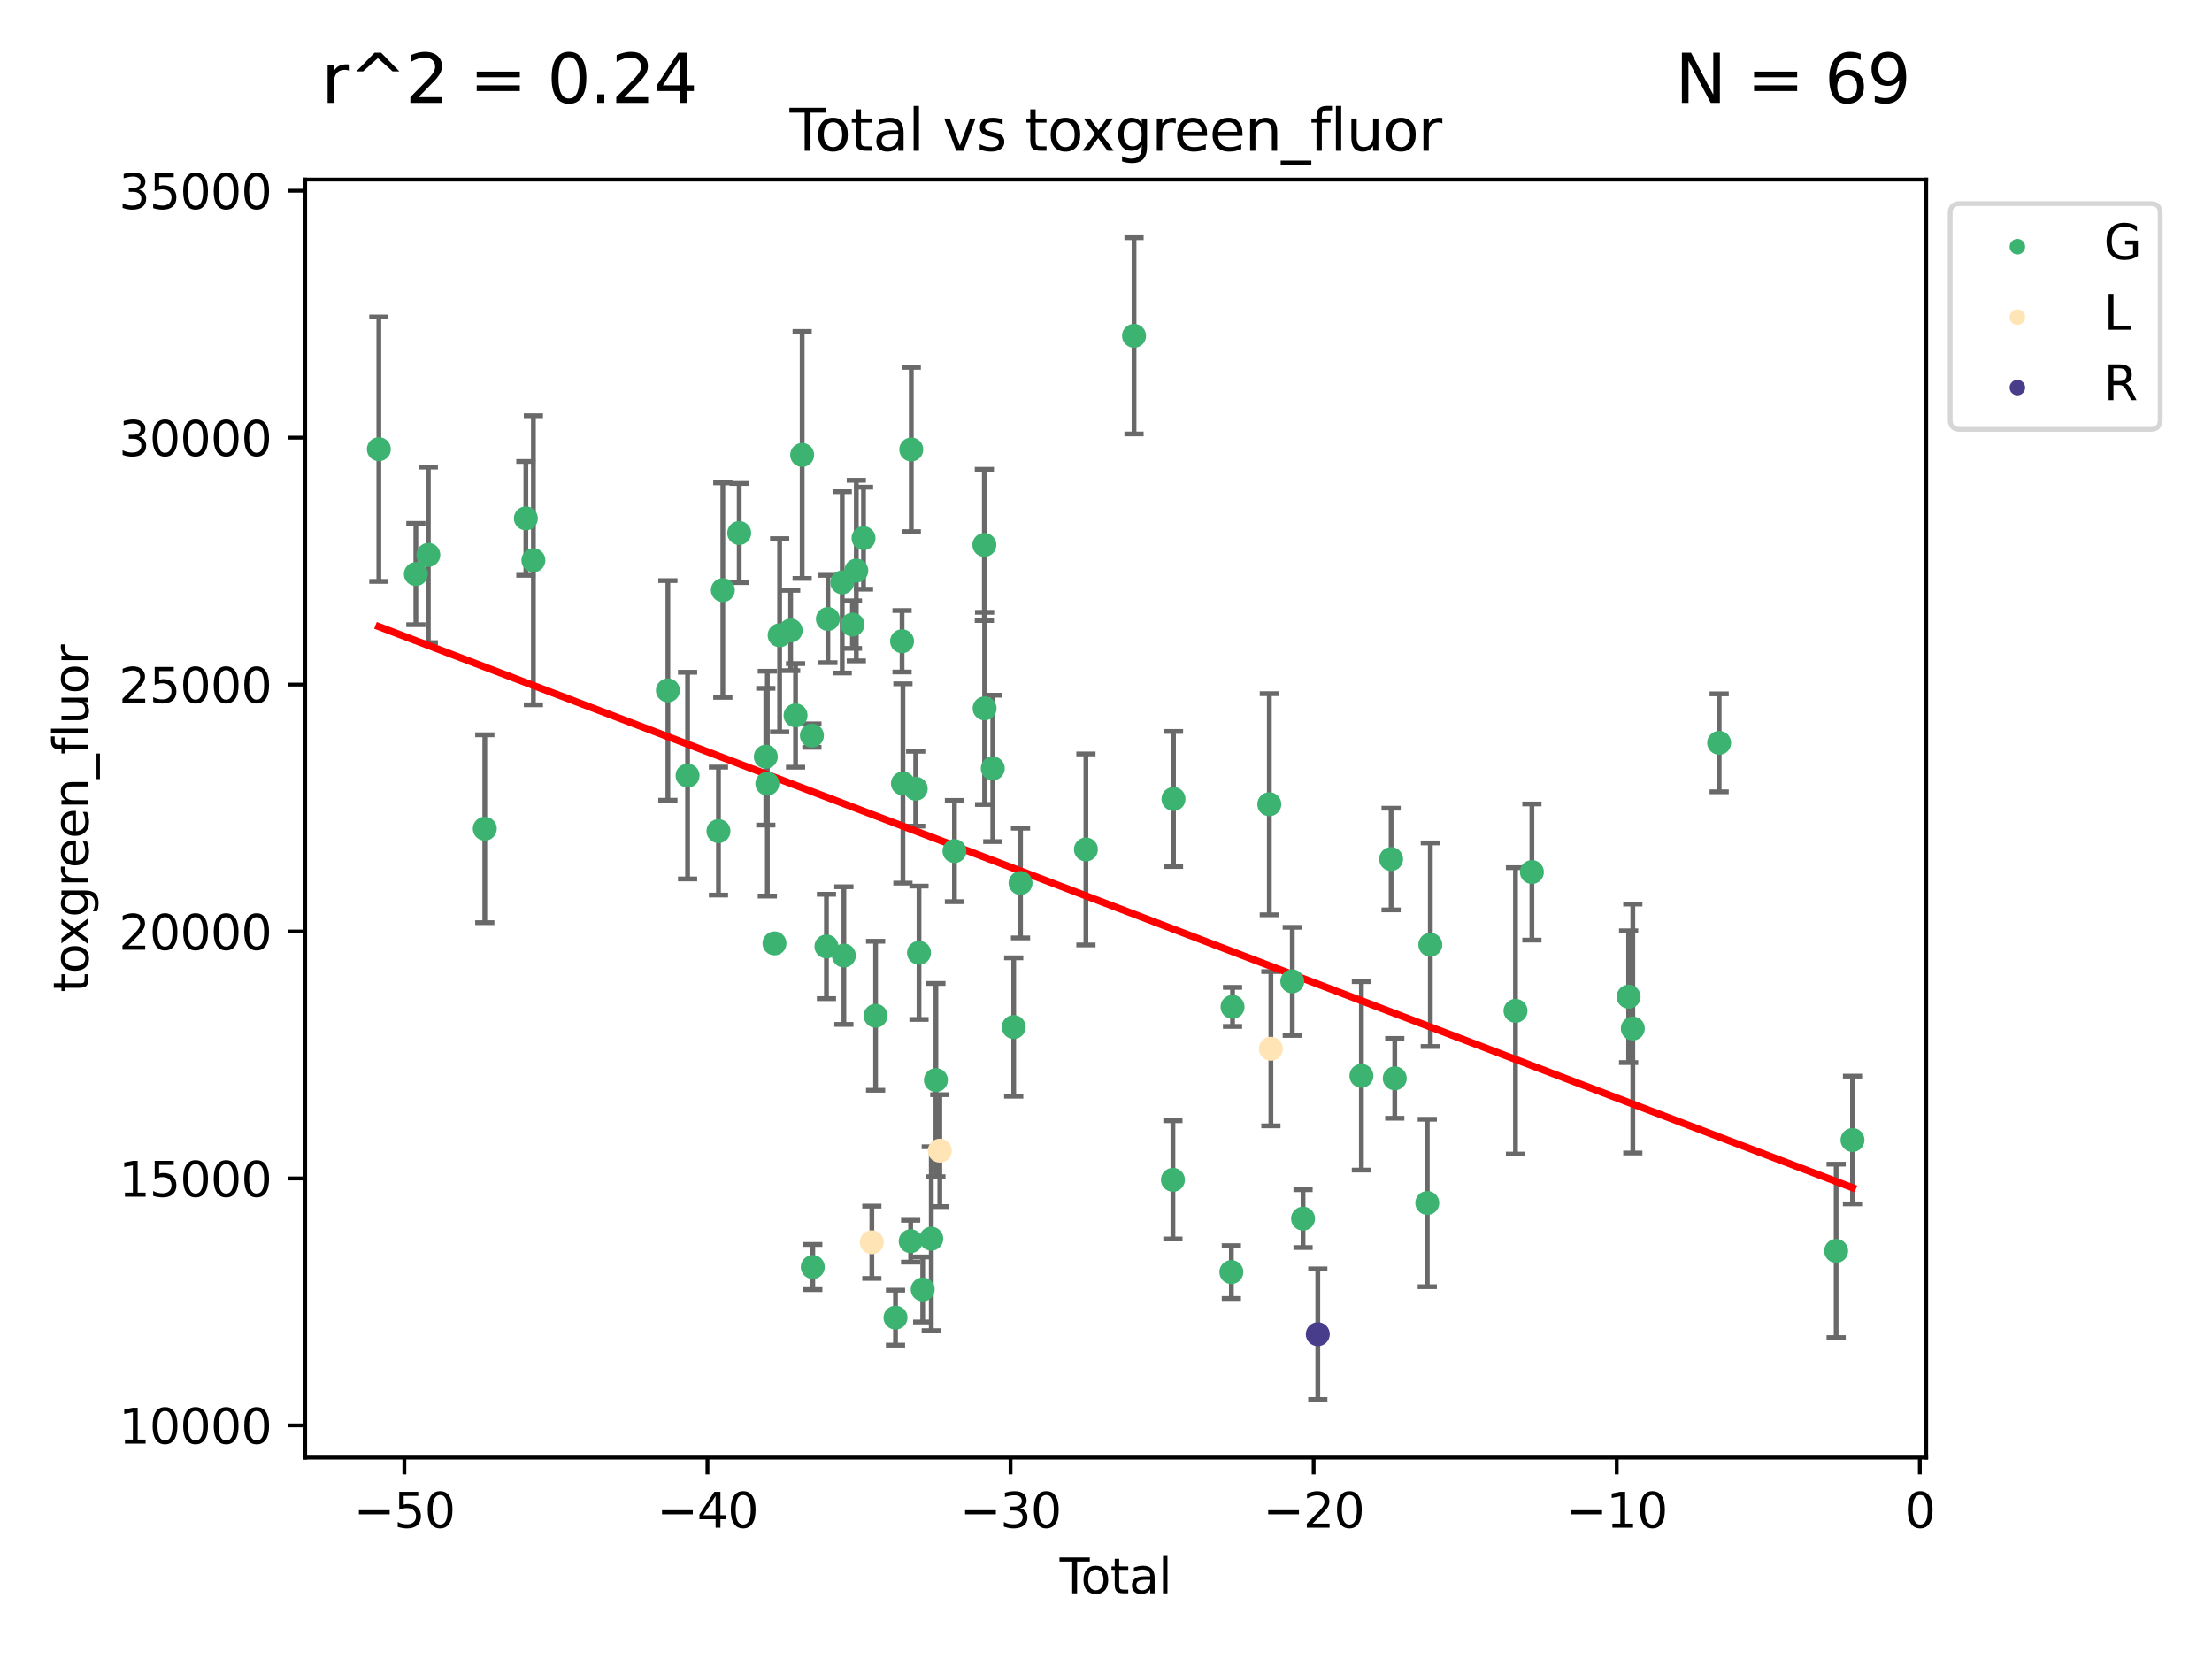 <?xml version="1.0" encoding="utf-8" standalone="no"?>
<!DOCTYPE svg PUBLIC "-//W3C//DTD SVG 1.1//EN"
  "http://www.w3.org/Graphics/SVG/1.1/DTD/svg11.dtd">
<svg xmlns:xlink="http://www.w3.org/1999/xlink" width="460.8pt" height="345.6pt" viewBox="0 0 460.8 345.6" xmlns="http://www.w3.org/2000/svg" version="1.1">
 <defs>
  <style type="text/css">*{stroke-linejoin: round; stroke-linecap: butt}</style>
 </defs>
 <g id="figure_1">
  <g id="patch_1">
   <path d="M 0 345.6 
L 460.8 345.6 
L 460.8 0 
L 0 0 
z
" style="fill: #ffffff"/>
  </g>
  <g id="axes_1">
   <g id="patch_2">
    <path d="M 63.571 303.64 
L 401.26 303.64 
L 401.26 37.411 
L 63.571 37.411 
z
" style="fill: #ffffff"/>
   </g>
   <g id="PathCollection_1">
    <defs>
     <path id="m85a40de211" d="M 0 1.118 
C 0.297 1.118 0.581 1 0.791 0.791 
C 1 0.581 1.118 0.297 1.118 0 
C 1.118 -0.297 1 -0.581 0.791 -0.791 
C 0.581 -1 0.297 -1.118 0 -1.118 
C -0.297 -1.118 -0.581 -1 -0.791 -0.791 
C -1 -0.581 -1.118 -0.297 -1.118 0 
C -1.118 0.297 -1 0.581 -0.791 0.791 
C -0.581 1 -0.297 1.118 0 1.118 
z
" style="stroke: #3cb371"/>
    </defs>
    <g clip-path="url(#p4f7170f95c)">
     <use xlink:href="#m85a40de211" x="78.921" y="93.571" style="fill: #3cb371; stroke: #3cb371"/>
     <use xlink:href="#m85a40de211" x="86.632" y="119.581" style="fill: #3cb371; stroke: #3cb371"/>
     <use xlink:href="#m85a40de211" x="89.23" y="115.586" style="fill: #3cb371; stroke: #3cb371"/>
     <use xlink:href="#m85a40de211" x="100.991" y="172.635" style="fill: #3cb371; stroke: #3cb371"/>
     <use xlink:href="#m85a40de211" x="109.547" y="107.983" style="fill: #3cb371; stroke: #3cb371"/>
     <use xlink:href="#m85a40de211" x="111.115" y="116.708" style="fill: #3cb371; stroke: #3cb371"/>
     <use xlink:href="#m85a40de211" x="139.13" y="143.824" style="fill: #3cb371; stroke: #3cb371"/>
     <use xlink:href="#m85a40de211" x="143.234" y="161.575" style="fill: #3cb371; stroke: #3cb371"/>
     <use xlink:href="#m85a40de211" x="149.667" y="173.135" style="fill: #3cb371; stroke: #3cb371"/>
     <use xlink:href="#m85a40de211" x="150.581" y="122.93" style="fill: #3cb371; stroke: #3cb371"/>
     <use xlink:href="#m85a40de211" x="153.989" y="111.033" style="fill: #3cb371; stroke: #3cb371"/>
     <use xlink:href="#m85a40de211" x="159.53" y="157.634" style="fill: #3cb371; stroke: #3cb371"/>
     <use xlink:href="#m85a40de211" x="159.85" y="163.249" style="fill: #3cb371; stroke: #3cb371"/>
     <use xlink:href="#m85a40de211" x="161.338" y="196.525" style="fill: #3cb371; stroke: #3cb371"/>
     <use xlink:href="#m85a40de211" x="162.414" y="132.337" style="fill: #3cb371; stroke: #3cb371"/>
     <use xlink:href="#m85a40de211" x="164.708" y="131.339" style="fill: #3cb371; stroke: #3cb371"/>
     <use xlink:href="#m85a40de211" x="165.728" y="149.032" style="fill: #3cb371; stroke: #3cb371"/>
     <use xlink:href="#m85a40de211" x="167.103" y="94.768" style="fill: #3cb371; stroke: #3cb371"/>
     <use xlink:href="#m85a40de211" x="169.136" y="153.236" style="fill: #3cb371; stroke: #3cb371"/>
     <use xlink:href="#m85a40de211" x="169.317" y="263.946" style="fill: #3cb371; stroke: #3cb371"/>
     <use xlink:href="#m85a40de211" x="172.162" y="197.166" style="fill: #3cb371; stroke: #3cb371"/>
     <use xlink:href="#m85a40de211" x="172.464" y="128.945" style="fill: #3cb371; stroke: #3cb371"/>
     <use xlink:href="#m85a40de211" x="175.452" y="121.314" style="fill: #3cb371; stroke: #3cb371"/>
     <use xlink:href="#m85a40de211" x="175.797" y="199.067" style="fill: #3cb371; stroke: #3cb371"/>
     <use xlink:href="#m85a40de211" x="177.576" y="130.116" style="fill: #3cb371; stroke: #3cb371"/>
     <use xlink:href="#m85a40de211" x="178.386" y="118.861" style="fill: #3cb371; stroke: #3cb371"/>
     <use xlink:href="#m85a40de211" x="179.887" y="112.111" style="fill: #3cb371; stroke: #3cb371"/>
     <use xlink:href="#m85a40de211" x="182.405" y="211.605" style="fill: #3cb371; stroke: #3cb371"/>
     <use xlink:href="#m85a40de211" x="186.549" y="274.485" style="fill: #3cb371; stroke: #3cb371"/>
     <use xlink:href="#m85a40de211" x="187.915" y="133.584" style="fill: #3cb371; stroke: #3cb371"/>
     <use xlink:href="#m85a40de211" x="188.097" y="163.209" style="fill: #3cb371; stroke: #3cb371"/>
     <use xlink:href="#m85a40de211" x="189.709" y="258.565" style="fill: #3cb371; stroke: #3cb371"/>
     <use xlink:href="#m85a40de211" x="189.838" y="93.634" style="fill: #3cb371; stroke: #3cb371"/>
     <use xlink:href="#m85a40de211" x="190.758" y="164.303" style="fill: #3cb371; stroke: #3cb371"/>
     <use xlink:href="#m85a40de211" x="191.445" y="198.481" style="fill: #3cb371; stroke: #3cb371"/>
     <use xlink:href="#m85a40de211" x="192.218" y="268.618" style="fill: #3cb371; stroke: #3cb371"/>
     <use xlink:href="#m85a40de211" x="194.002" y="258.041" style="fill: #3cb371; stroke: #3cb371"/>
     <use xlink:href="#m85a40de211" x="194.965" y="224.999" style="fill: #3cb371; stroke: #3cb371"/>
     <use xlink:href="#m85a40de211" x="198.831" y="177.291" style="fill: #3cb371; stroke: #3cb371"/>
     <use xlink:href="#m85a40de211" x="205.058" y="113.511" style="fill: #3cb371; stroke: #3cb371"/>
     <use xlink:href="#m85a40de211" x="205.109" y="147.573" style="fill: #3cb371; stroke: #3cb371"/>
     <use xlink:href="#m85a40de211" x="206.813" y="160.075" style="fill: #3cb371; stroke: #3cb371"/>
     <use xlink:href="#m85a40de211" x="211.175" y="213.952" style="fill: #3cb371; stroke: #3cb371"/>
     <use xlink:href="#m85a40de211" x="212.596" y="183.958" style="fill: #3cb371; stroke: #3cb371"/>
     <use xlink:href="#m85a40de211" x="226.215" y="176.953" style="fill: #3cb371; stroke: #3cb371"/>
     <use xlink:href="#m85a40de211" x="236.24" y="69.956" style="fill: #3cb371; stroke: #3cb371"/>
     <use xlink:href="#m85a40de211" x="244.34" y="245.778" style="fill: #3cb371; stroke: #3cb371"/>
     <use xlink:href="#m85a40de211" x="244.459" y="166.444" style="fill: #3cb371; stroke: #3cb371"/>
     <use xlink:href="#m85a40de211" x="256.515" y="264.995" style="fill: #3cb371; stroke: #3cb371"/>
     <use xlink:href="#m85a40de211" x="256.761" y="209.755" style="fill: #3cb371; stroke: #3cb371"/>
     <use xlink:href="#m85a40de211" x="264.423" y="167.537" style="fill: #3cb371; stroke: #3cb371"/>
     <use xlink:href="#m85a40de211" x="269.206" y="204.437" style="fill: #3cb371; stroke: #3cb371"/>
     <use xlink:href="#m85a40de211" x="271.449" y="253.86" style="fill: #3cb371; stroke: #3cb371"/>
     <use xlink:href="#m85a40de211" x="283.606" y="224.117" style="fill: #3cb371; stroke: #3cb371"/>
     <use xlink:href="#m85a40de211" x="289.795" y="178.958" style="fill: #3cb371; stroke: #3cb371"/>
     <use xlink:href="#m85a40de211" x="290.554" y="224.64" style="fill: #3cb371; stroke: #3cb371"/>
     <use xlink:href="#m85a40de211" x="297.331" y="250.599" style="fill: #3cb371; stroke: #3cb371"/>
     <use xlink:href="#m85a40de211" x="297.964" y="196.802" style="fill: #3cb371; stroke: #3cb371"/>
     <use xlink:href="#m85a40de211" x="315.707" y="210.577" style="fill: #3cb371; stroke: #3cb371"/>
     <use xlink:href="#m85a40de211" x="319.122" y="181.659" style="fill: #3cb371; stroke: #3cb371"/>
     <use xlink:href="#m85a40de211" x="339.271" y="207.627" style="fill: #3cb371; stroke: #3cb371"/>
     <use xlink:href="#m85a40de211" x="340.146" y="214.258" style="fill: #3cb371; stroke: #3cb371"/>
     <use xlink:href="#m85a40de211" x="358.131" y="154.746" style="fill: #3cb371; stroke: #3cb371"/>
     <use xlink:href="#m85a40de211" x="382.503" y="260.587" style="fill: #3cb371; stroke: #3cb371"/>
     <use xlink:href="#m85a40de211" x="385.911" y="237.481" style="fill: #3cb371; stroke: #3cb371"/>
    </g>
   </g>
   <g id="PathCollection_2">
    <defs>
     <path id="m6a62cdffad" d="M 0 1.118 
C 0.297 1.118 0.581 1 0.791 0.791 
C 1 0.581 1.118 0.297 1.118 0 
C 1.118 -0.297 1 -0.581 0.791 -0.791 
C 0.581 -1 0.297 -1.118 0 -1.118 
C -0.297 -1.118 -0.581 -1 -0.791 -0.791 
C -1 -0.581 -1.118 -0.297 -1.118 0 
C -1.118 0.297 -1 0.581 -0.791 0.791 
C -0.581 1 -0.297 1.118 0 1.118 
z
" style="stroke: #ffe4b5"/>
    </defs>
    <g clip-path="url(#p4f7170f95c)">
     <use xlink:href="#m6a62cdffad" x="181.621" y="258.789" style="fill: #ffe4b5; stroke: #ffe4b5"/>
     <use xlink:href="#m6a62cdffad" x="195.779" y="239.702" style="fill: #ffe4b5; stroke: #ffe4b5"/>
     <use xlink:href="#m6a62cdffad" x="264.749" y="218.471" style="fill: #ffe4b5; stroke: #ffe4b5"/>
    </g>
   </g>
   <g id="PathCollection_3">
    <defs>
     <path id="m0a3bc73a5b" d="M 0 1.118 
C 0.297 1.118 0.581 1 0.791 0.791 
C 1 0.581 1.118 0.297 1.118 0 
C 1.118 -0.297 1 -0.581 0.791 -0.791 
C 0.581 -1 0.297 -1.118 0 -1.118 
C -0.297 -1.118 -0.581 -1 -0.791 -0.791 
C -1 -0.581 -1.118 -0.297 -1.118 0 
C -1.118 0.297 -1 0.581 -0.791 0.791 
C -0.581 1 -0.297 1.118 0 1.118 
z
" style="stroke: #483d8b"/>
    </defs>
    <g clip-path="url(#p4f7170f95c)">
     <use xlink:href="#m0a3bc73a5b" x="274.522" y="277.937" style="fill: #483d8b; stroke: #483d8b"/>
    </g>
   </g>
   <g id="matplotlib.axis_1">
    <g id="xtick_1">
     <g id="line2d_1">
      <defs>
       <path id="m594cc6f33c" d="M 0 0 
L 0 3.5 
" style="stroke: #000000; stroke-width: 0.8"/>
      </defs>
      <g>
       <use xlink:href="#m594cc6f33c" x="84.235" y="303.64" style="stroke: #000000; stroke-width: 0.8"/>
      </g>
     </g>
     <g id="text_1">
      <!-- −50 -->
      <g transform="translate(73.682 318.238)scale(0.1 -0.1)">
       <defs>
        <path id="DejaVuSans-2212" d="M 678 2272 
L 4684 2272 
L 4684 1741 
L 678 1741 
L 678 2272 
z
" transform="scale(0.016)"/>
        <path id="DejaVuSans-35" d="M 691 4666 
L 3169 4666 
L 3169 4134 
L 1269 4134 
L 1269 2991 
Q 1406 3038 1543 3061 
Q 1681 3084 1819 3084 
Q 2600 3084 3056 2656 
Q 3513 2228 3513 1497 
Q 3513 744 3044 326 
Q 2575 -91 1722 -91 
Q 1428 -91 1123 -41 
Q 819 9 494 109 
L 494 744 
Q 775 591 1075 516 
Q 1375 441 1709 441 
Q 2250 441 2565 725 
Q 2881 1009 2881 1497 
Q 2881 1984 2565 2268 
Q 2250 2553 1709 2553 
Q 1456 2553 1204 2497 
Q 953 2441 691 2322 
L 691 4666 
z
" transform="scale(0.016)"/>
        <path id="DejaVuSans-30" d="M 2034 4250 
Q 1547 4250 1301 3770 
Q 1056 3291 1056 2328 
Q 1056 1369 1301 889 
Q 1547 409 2034 409 
Q 2525 409 2770 889 
Q 3016 1369 3016 2328 
Q 3016 3291 2770 3770 
Q 2525 4250 2034 4250 
z
M 2034 4750 
Q 2819 4750 3233 4129 
Q 3647 3509 3647 2328 
Q 3647 1150 3233 529 
Q 2819 -91 2034 -91 
Q 1250 -91 836 529 
Q 422 1150 422 2328 
Q 422 3509 836 4129 
Q 1250 4750 2034 4750 
z
" transform="scale(0.016)"/>
       </defs>
       <use xlink:href="#DejaVuSans-2212"/>
       <use xlink:href="#DejaVuSans-35" x="83.789"/>
       <use xlink:href="#DejaVuSans-30" x="147.412"/>
      </g>
     </g>
    </g>
    <g id="xtick_2">
     <g id="line2d_2">
      <g>
       <use xlink:href="#m594cc6f33c" x="147.375" y="303.64" style="stroke: #000000; stroke-width: 0.8"/>
      </g>
     </g>
     <g id="text_2">
      <!-- −40 -->
      <g transform="translate(136.823 318.238)scale(0.1 -0.1)">
       <defs>
        <path id="DejaVuSans-34" d="M 2419 4116 
L 825 1625 
L 2419 1625 
L 2419 4116 
z
M 2253 4666 
L 3047 4666 
L 3047 1625 
L 3713 1625 
L 3713 1100 
L 3047 1100 
L 3047 0 
L 2419 0 
L 2419 1100 
L 313 1100 
L 313 1709 
L 2253 4666 
z
" transform="scale(0.016)"/>
       </defs>
       <use xlink:href="#DejaVuSans-2212"/>
       <use xlink:href="#DejaVuSans-34" x="83.789"/>
       <use xlink:href="#DejaVuSans-30" x="147.412"/>
      </g>
     </g>
    </g>
    <g id="xtick_3">
     <g id="line2d_3">
      <g>
       <use xlink:href="#m594cc6f33c" x="210.515" y="303.64" style="stroke: #000000; stroke-width: 0.8"/>
      </g>
     </g>
     <g id="text_3">
      <!-- −30 -->
      <g transform="translate(199.963 318.238)scale(0.1 -0.1)">
       <defs>
        <path id="DejaVuSans-33" d="M 2597 2516 
Q 3050 2419 3304 2112 
Q 3559 1806 3559 1356 
Q 3559 666 3084 287 
Q 2609 -91 1734 -91 
Q 1441 -91 1130 -33 
Q 819 25 488 141 
L 488 750 
Q 750 597 1062 519 
Q 1375 441 1716 441 
Q 2309 441 2620 675 
Q 2931 909 2931 1356 
Q 2931 1769 2642 2001 
Q 2353 2234 1838 2234 
L 1294 2234 
L 1294 2753 
L 1863 2753 
Q 2328 2753 2575 2939 
Q 2822 3125 2822 3475 
Q 2822 3834 2567 4026 
Q 2313 4219 1838 4219 
Q 1578 4219 1281 4162 
Q 984 4106 628 3988 
L 628 4550 
Q 988 4650 1302 4700 
Q 1616 4750 1894 4750 
Q 2613 4750 3031 4423 
Q 3450 4097 3450 3541 
Q 3450 3153 3228 2886 
Q 3006 2619 2597 2516 
z
" transform="scale(0.016)"/>
       </defs>
       <use xlink:href="#DejaVuSans-2212"/>
       <use xlink:href="#DejaVuSans-33" x="83.789"/>
       <use xlink:href="#DejaVuSans-30" x="147.412"/>
      </g>
     </g>
    </g>
    <g id="xtick_4">
     <g id="line2d_4">
      <g>
       <use xlink:href="#m594cc6f33c" x="273.656" y="303.64" style="stroke: #000000; stroke-width: 0.8"/>
      </g>
     </g>
     <g id="text_4">
      <!-- −20 -->
      <g transform="translate(263.103 318.238)scale(0.1 -0.1)">
       <defs>
        <path id="DejaVuSans-32" d="M 1228 531 
L 3431 531 
L 3431 0 
L 469 0 
L 469 531 
Q 828 903 1448 1529 
Q 2069 2156 2228 2338 
Q 2531 2678 2651 2914 
Q 2772 3150 2772 3378 
Q 2772 3750 2511 3984 
Q 2250 4219 1831 4219 
Q 1534 4219 1204 4116 
Q 875 4013 500 3803 
L 500 4441 
Q 881 4594 1212 4672 
Q 1544 4750 1819 4750 
Q 2544 4750 2975 4387 
Q 3406 4025 3406 3419 
Q 3406 3131 3298 2873 
Q 3191 2616 2906 2266 
Q 2828 2175 2409 1742 
Q 1991 1309 1228 531 
z
" transform="scale(0.016)"/>
       </defs>
       <use xlink:href="#DejaVuSans-2212"/>
       <use xlink:href="#DejaVuSans-32" x="83.789"/>
       <use xlink:href="#DejaVuSans-30" x="147.412"/>
      </g>
     </g>
    </g>
    <g id="xtick_5">
     <g id="line2d_5">
      <g>
       <use xlink:href="#m594cc6f33c" x="336.796" y="303.64" style="stroke: #000000; stroke-width: 0.8"/>
      </g>
     </g>
     <g id="text_5">
      <!-- −10 -->
      <g transform="translate(326.244 318.238)scale(0.1 -0.1)">
       <defs>
        <path id="DejaVuSans-31" d="M 794 531 
L 1825 531 
L 1825 4091 
L 703 3866 
L 703 4441 
L 1819 4666 
L 2450 4666 
L 2450 531 
L 3481 531 
L 3481 0 
L 794 0 
L 794 531 
z
" transform="scale(0.016)"/>
       </defs>
       <use xlink:href="#DejaVuSans-2212"/>
       <use xlink:href="#DejaVuSans-31" x="83.789"/>
       <use xlink:href="#DejaVuSans-30" x="147.412"/>
      </g>
     </g>
    </g>
    <g id="xtick_6">
     <g id="line2d_6">
      <g>
       <use xlink:href="#m594cc6f33c" x="399.937" y="303.64" style="stroke: #000000; stroke-width: 0.8"/>
      </g>
     </g>
     <g id="text_6">
      <!-- 0 -->
      <g transform="translate(396.755 318.238)scale(0.1 -0.1)">
       <use xlink:href="#DejaVuSans-30"/>
      </g>
     </g>
    </g>
    <g id="text_7">
     <!-- Total -->
     <g transform="translate(220.739 331.917)scale(0.1 -0.1)">
      <defs>
       <path id="DejaVuSans-54" d="M -19 4666 
L 3928 4666 
L 3928 4134 
L 2272 4134 
L 2272 0 
L 1638 0 
L 1638 4134 
L -19 4134 
L -19 4666 
z
" transform="scale(0.016)"/>
       <path id="DejaVuSans-6f" d="M 1959 3097 
Q 1497 3097 1228 2736 
Q 959 2375 959 1747 
Q 959 1119 1226 758 
Q 1494 397 1959 397 
Q 2419 397 2687 759 
Q 2956 1122 2956 1747 
Q 2956 2369 2687 2733 
Q 2419 3097 1959 3097 
z
M 1959 3584 
Q 2709 3584 3137 3096 
Q 3566 2609 3566 1747 
Q 3566 888 3137 398 
Q 2709 -91 1959 -91 
Q 1206 -91 779 398 
Q 353 888 353 1747 
Q 353 2609 779 3096 
Q 1206 3584 1959 3584 
z
" transform="scale(0.016)"/>
       <path id="DejaVuSans-74" d="M 1172 4494 
L 1172 3500 
L 2356 3500 
L 2356 3053 
L 1172 3053 
L 1172 1153 
Q 1172 725 1289 603 
Q 1406 481 1766 481 
L 2356 481 
L 2356 0 
L 1766 0 
Q 1100 0 847 248 
Q 594 497 594 1153 
L 594 3053 
L 172 3053 
L 172 3500 
L 594 3500 
L 594 4494 
L 1172 4494 
z
" transform="scale(0.016)"/>
       <path id="DejaVuSans-61" d="M 2194 1759 
Q 1497 1759 1228 1600 
Q 959 1441 959 1056 
Q 959 750 1161 570 
Q 1363 391 1709 391 
Q 2188 391 2477 730 
Q 2766 1069 2766 1631 
L 2766 1759 
L 2194 1759 
z
M 3341 1997 
L 3341 0 
L 2766 0 
L 2766 531 
Q 2569 213 2275 61 
Q 1981 -91 1556 -91 
Q 1019 -91 701 211 
Q 384 513 384 1019 
Q 384 1609 779 1909 
Q 1175 2209 1959 2209 
L 2766 2209 
L 2766 2266 
Q 2766 2663 2505 2880 
Q 2244 3097 1772 3097 
Q 1472 3097 1187 3025 
Q 903 2953 641 2809 
L 641 3341 
Q 956 3463 1253 3523 
Q 1550 3584 1831 3584 
Q 2591 3584 2966 3190 
Q 3341 2797 3341 1997 
z
" transform="scale(0.016)"/>
       <path id="DejaVuSans-6c" d="M 603 4863 
L 1178 4863 
L 1178 0 
L 603 0 
L 603 4863 
z
" transform="scale(0.016)"/>
      </defs>
      <use xlink:href="#DejaVuSans-54"/>
      <use xlink:href="#DejaVuSans-6f" x="44.084"/>
      <use xlink:href="#DejaVuSans-74" x="105.266"/>
      <use xlink:href="#DejaVuSans-61" x="144.475"/>
      <use xlink:href="#DejaVuSans-6c" x="205.754"/>
     </g>
    </g>
   </g>
   <g id="matplotlib.axis_2">
    <g id="ytick_1">
     <g id="line2d_7">
      <defs>
       <path id="me6f620799f" d="M 0 0 
L -3.5 0 
" style="stroke: #000000; stroke-width: 0.8"/>
      </defs>
      <g>
       <use xlink:href="#me6f620799f" x="63.571" y="296.929" style="stroke: #000000; stroke-width: 0.8"/>
      </g>
     </g>
     <g id="text_8">
      <!-- 10000 -->
      <g transform="translate(24.759 300.728)scale(0.1 -0.1)">
       <use xlink:href="#DejaVuSans-31"/>
       <use xlink:href="#DejaVuSans-30" x="63.623"/>
       <use xlink:href="#DejaVuSans-30" x="127.246"/>
       <use xlink:href="#DejaVuSans-30" x="190.869"/>
       <use xlink:href="#DejaVuSans-30" x="254.492"/>
      </g>
     </g>
    </g>
    <g id="ytick_2">
     <g id="line2d_8">
      <g>
       <use xlink:href="#me6f620799f" x="63.571" y="245.49" style="stroke: #000000; stroke-width: 0.8"/>
      </g>
     </g>
     <g id="text_9">
      <!-- 15000 -->
      <g transform="translate(24.759 249.289)scale(0.1 -0.1)">
       <use xlink:href="#DejaVuSans-31"/>
       <use xlink:href="#DejaVuSans-35" x="63.623"/>
       <use xlink:href="#DejaVuSans-30" x="127.246"/>
       <use xlink:href="#DejaVuSans-30" x="190.869"/>
       <use xlink:href="#DejaVuSans-30" x="254.492"/>
      </g>
     </g>
    </g>
    <g id="ytick_3">
     <g id="line2d_9">
      <g>
       <use xlink:href="#me6f620799f" x="63.571" y="194.051" style="stroke: #000000; stroke-width: 0.8"/>
      </g>
     </g>
     <g id="text_10">
      <!-- 20000 -->
      <g transform="translate(24.759 197.85)scale(0.1 -0.1)">
       <use xlink:href="#DejaVuSans-32"/>
       <use xlink:href="#DejaVuSans-30" x="63.623"/>
       <use xlink:href="#DejaVuSans-30" x="127.246"/>
       <use xlink:href="#DejaVuSans-30" x="190.869"/>
       <use xlink:href="#DejaVuSans-30" x="254.492"/>
      </g>
     </g>
    </g>
    <g id="ytick_4">
     <g id="line2d_10">
      <g>
       <use xlink:href="#me6f620799f" x="63.571" y="142.612" style="stroke: #000000; stroke-width: 0.8"/>
      </g>
     </g>
     <g id="text_11">
      <!-- 25000 -->
      <g transform="translate(24.759 146.411)scale(0.1 -0.1)">
       <use xlink:href="#DejaVuSans-32"/>
       <use xlink:href="#DejaVuSans-35" x="63.623"/>
       <use xlink:href="#DejaVuSans-30" x="127.246"/>
       <use xlink:href="#DejaVuSans-30" x="190.869"/>
       <use xlink:href="#DejaVuSans-30" x="254.492"/>
      </g>
     </g>
    </g>
    <g id="ytick_5">
     <g id="line2d_11">
      <g>
       <use xlink:href="#me6f620799f" x="63.571" y="91.172" style="stroke: #000000; stroke-width: 0.8"/>
      </g>
     </g>
     <g id="text_12">
      <!-- 30000 -->
      <g transform="translate(24.759 94.972)scale(0.1 -0.1)">
       <use xlink:href="#DejaVuSans-33"/>
       <use xlink:href="#DejaVuSans-30" x="63.623"/>
       <use xlink:href="#DejaVuSans-30" x="127.246"/>
       <use xlink:href="#DejaVuSans-30" x="190.869"/>
       <use xlink:href="#DejaVuSans-30" x="254.492"/>
      </g>
     </g>
    </g>
    <g id="ytick_6">
     <g id="line2d_12">
      <g>
       <use xlink:href="#me6f620799f" x="63.571" y="39.733" style="stroke: #000000; stroke-width: 0.8"/>
      </g>
     </g>
     <g id="text_13">
      <!-- 35000 -->
      <g transform="translate(24.759 43.533)scale(0.1 -0.1)">
       <use xlink:href="#DejaVuSans-33"/>
       <use xlink:href="#DejaVuSans-35" x="63.623"/>
       <use xlink:href="#DejaVuSans-30" x="127.246"/>
       <use xlink:href="#DejaVuSans-30" x="190.869"/>
       <use xlink:href="#DejaVuSans-30" x="254.492"/>
      </g>
     </g>
    </g>
    <g id="text_14">
     <!-- toxgreen_fluor -->
     <g transform="translate(18.401 206.72)rotate(-90)scale(0.1 -0.1)">
      <defs>
       <path id="DejaVuSans-78" d="M 3513 3500 
L 2247 1797 
L 3578 0 
L 2900 0 
L 1881 1375 
L 863 0 
L 184 0 
L 1544 1831 
L 300 3500 
L 978 3500 
L 1906 2253 
L 2834 3500 
L 3513 3500 
z
" transform="scale(0.016)"/>
       <path id="DejaVuSans-67" d="M 2906 1791 
Q 2906 2416 2648 2759 
Q 2391 3103 1925 3103 
Q 1463 3103 1205 2759 
Q 947 2416 947 1791 
Q 947 1169 1205 825 
Q 1463 481 1925 481 
Q 2391 481 2648 825 
Q 2906 1169 2906 1791 
z
M 3481 434 
Q 3481 -459 3084 -895 
Q 2688 -1331 1869 -1331 
Q 1566 -1331 1297 -1286 
Q 1028 -1241 775 -1147 
L 775 -588 
Q 1028 -725 1275 -790 
Q 1522 -856 1778 -856 
Q 2344 -856 2625 -561 
Q 2906 -266 2906 331 
L 2906 616 
Q 2728 306 2450 153 
Q 2172 0 1784 0 
Q 1141 0 747 490 
Q 353 981 353 1791 
Q 353 2603 747 3093 
Q 1141 3584 1784 3584 
Q 2172 3584 2450 3431 
Q 2728 3278 2906 2969 
L 2906 3500 
L 3481 3500 
L 3481 434 
z
" transform="scale(0.016)"/>
       <path id="DejaVuSans-72" d="M 2631 2963 
Q 2534 3019 2420 3045 
Q 2306 3072 2169 3072 
Q 1681 3072 1420 2755 
Q 1159 2438 1159 1844 
L 1159 0 
L 581 0 
L 581 3500 
L 1159 3500 
L 1159 2956 
Q 1341 3275 1631 3429 
Q 1922 3584 2338 3584 
Q 2397 3584 2469 3576 
Q 2541 3569 2628 3553 
L 2631 2963 
z
" transform="scale(0.016)"/>
       <path id="DejaVuSans-65" d="M 3597 1894 
L 3597 1613 
L 953 1613 
Q 991 1019 1311 708 
Q 1631 397 2203 397 
Q 2534 397 2845 478 
Q 3156 559 3463 722 
L 3463 178 
Q 3153 47 2828 -22 
Q 2503 -91 2169 -91 
Q 1331 -91 842 396 
Q 353 884 353 1716 
Q 353 2575 817 3079 
Q 1281 3584 2069 3584 
Q 2775 3584 3186 3129 
Q 3597 2675 3597 1894 
z
M 3022 2063 
Q 3016 2534 2758 2815 
Q 2500 3097 2075 3097 
Q 1594 3097 1305 2825 
Q 1016 2553 972 2059 
L 3022 2063 
z
" transform="scale(0.016)"/>
       <path id="DejaVuSans-6e" d="M 3513 2113 
L 3513 0 
L 2938 0 
L 2938 2094 
Q 2938 2591 2744 2837 
Q 2550 3084 2163 3084 
Q 1697 3084 1428 2787 
Q 1159 2491 1159 1978 
L 1159 0 
L 581 0 
L 581 3500 
L 1159 3500 
L 1159 2956 
Q 1366 3272 1645 3428 
Q 1925 3584 2291 3584 
Q 2894 3584 3203 3211 
Q 3513 2838 3513 2113 
z
" transform="scale(0.016)"/>
       <path id="DejaVuSans-5f" d="M 3263 -1063 
L 3263 -1509 
L -63 -1509 
L -63 -1063 
L 3263 -1063 
z
" transform="scale(0.016)"/>
       <path id="DejaVuSans-66" d="M 2375 4863 
L 2375 4384 
L 1825 4384 
Q 1516 4384 1395 4259 
Q 1275 4134 1275 3809 
L 1275 3500 
L 2222 3500 
L 2222 3053 
L 1275 3053 
L 1275 0 
L 697 0 
L 697 3053 
L 147 3053 
L 147 3500 
L 697 3500 
L 697 3744 
Q 697 4328 969 4595 
Q 1241 4863 1831 4863 
L 2375 4863 
z
" transform="scale(0.016)"/>
       <path id="DejaVuSans-75" d="M 544 1381 
L 544 3500 
L 1119 3500 
L 1119 1403 
Q 1119 906 1312 657 
Q 1506 409 1894 409 
Q 2359 409 2629 706 
Q 2900 1003 2900 1516 
L 2900 3500 
L 3475 3500 
L 3475 0 
L 2900 0 
L 2900 538 
Q 2691 219 2414 64 
Q 2138 -91 1772 -91 
Q 1169 -91 856 284 
Q 544 659 544 1381 
z
M 1991 3584 
L 1991 3584 
z
" transform="scale(0.016)"/>
      </defs>
      <use xlink:href="#DejaVuSans-74"/>
      <use xlink:href="#DejaVuSans-6f" x="39.209"/>
      <use xlink:href="#DejaVuSans-78" x="97.266"/>
      <use xlink:href="#DejaVuSans-67" x="156.445"/>
      <use xlink:href="#DejaVuSans-72" x="219.922"/>
      <use xlink:href="#DejaVuSans-65" x="258.785"/>
      <use xlink:href="#DejaVuSans-65" x="320.309"/>
      <use xlink:href="#DejaVuSans-6e" x="381.832"/>
      <use xlink:href="#DejaVuSans-5f" x="445.211"/>
      <use xlink:href="#DejaVuSans-66" x="495.211"/>
      <use xlink:href="#DejaVuSans-6c" x="530.416"/>
      <use xlink:href="#DejaVuSans-75" x="558.199"/>
      <use xlink:href="#DejaVuSans-6f" x="621.578"/>
      <use xlink:href="#DejaVuSans-72" x="682.76"/>
     </g>
    </g>
   </g>
   <g id="LineCollection_1">
    <path d="M 78.921 121.111 
L 78.921 66.03 
" clip-path="url(#p4f7170f95c)" style="fill: none; stroke: #696969"/>
    <path d="M 86.632 130.138 
L 86.632 109.025 
" clip-path="url(#p4f7170f95c)" style="fill: none; stroke: #696969"/>
    <path d="M 89.23 133.874 
L 89.23 97.297 
" clip-path="url(#p4f7170f95c)" style="fill: none; stroke: #696969"/>
    <path d="M 100.991 192.199 
L 100.991 153.07 
" clip-path="url(#p4f7170f95c)" style="fill: none; stroke: #696969"/>
    <path d="M 109.547 119.842 
L 109.547 96.125 
" clip-path="url(#p4f7170f95c)" style="fill: none; stroke: #696969"/>
    <path d="M 111.115 146.82 
L 111.115 86.596 
" clip-path="url(#p4f7170f95c)" style="fill: none; stroke: #696969"/>
    <path d="M 139.13 166.707 
L 139.13 120.941 
" clip-path="url(#p4f7170f95c)" style="fill: none; stroke: #696969"/>
    <path d="M 143.234 183.105 
L 143.234 140.044 
" clip-path="url(#p4f7170f95c)" style="fill: none; stroke: #696969"/>
    <path d="M 149.667 186.465 
L 149.667 159.806 
" clip-path="url(#p4f7170f95c)" style="fill: none; stroke: #696969"/>
    <path d="M 150.581 145.274 
L 150.581 100.585 
" clip-path="url(#p4f7170f95c)" style="fill: none; stroke: #696969"/>
    <path d="M 153.989 121.364 
L 153.989 100.703 
" clip-path="url(#p4f7170f95c)" style="fill: none; stroke: #696969"/>
    <path d="M 159.53 171.876 
L 159.53 143.391 
" clip-path="url(#p4f7170f95c)" style="fill: none; stroke: #696969"/>
    <path d="M 159.85 186.667 
L 159.85 139.832 
" clip-path="url(#p4f7170f95c)" style="fill: none; stroke: #696969"/>
    <path d="M 161.338 197.295 
L 161.338 195.755 
" clip-path="url(#p4f7170f95c)" style="fill: none; stroke: #696969"/>
    <path d="M 162.414 152.466 
L 162.414 112.209 
" clip-path="url(#p4f7170f95c)" style="fill: none; stroke: #696969"/>
    <path d="M 164.708 139.705 
L 164.708 122.972 
" clip-path="url(#p4f7170f95c)" style="fill: none; stroke: #696969"/>
    <path d="M 165.728 159.824 
L 165.728 138.24 
" clip-path="url(#p4f7170f95c)" style="fill: none; stroke: #696969"/>
    <path d="M 167.103 120.49 
L 167.103 69.045 
" clip-path="url(#p4f7170f95c)" style="fill: none; stroke: #696969"/>
    <path d="M 169.136 155.681 
L 169.136 150.79 
" clip-path="url(#p4f7170f95c)" style="fill: none; stroke: #696969"/>
    <path d="M 169.317 268.651 
L 169.317 259.241 
" clip-path="url(#p4f7170f95c)" style="fill: none; stroke: #696969"/>
    <path d="M 172.162 208.035 
L 172.162 186.297 
" clip-path="url(#p4f7170f95c)" style="fill: none; stroke: #696969"/>
    <path d="M 172.464 138.051 
L 172.464 119.838 
" clip-path="url(#p4f7170f95c)" style="fill: none; stroke: #696969"/>
    <path d="M 175.452 140.202 
L 175.452 102.426 
" clip-path="url(#p4f7170f95c)" style="fill: none; stroke: #696969"/>
    <path d="M 175.797 213.404 
L 175.797 184.73 
" clip-path="url(#p4f7170f95c)" style="fill: none; stroke: #696969"/>
    <path d="M 177.576 135.072 
L 177.576 125.161 
" clip-path="url(#p4f7170f95c)" style="fill: none; stroke: #696969"/>
    <path d="M 178.386 137.674 
L 178.386 100.047 
" clip-path="url(#p4f7170f95c)" style="fill: none; stroke: #696969"/>
    <path d="M 179.887 122.736 
L 179.887 101.486 
" clip-path="url(#p4f7170f95c)" style="fill: none; stroke: #696969"/>
    <path d="M 182.405 227.129 
L 182.405 196.081 
" clip-path="url(#p4f7170f95c)" style="fill: none; stroke: #696969"/>
    <path d="M 186.549 280.206 
L 186.549 268.765 
" clip-path="url(#p4f7170f95c)" style="fill: none; stroke: #696969"/>
    <path d="M 187.915 139.99 
L 187.915 127.179 
" clip-path="url(#p4f7170f95c)" style="fill: none; stroke: #696969"/>
    <path d="M 188.097 183.969 
L 188.097 142.448 
" clip-path="url(#p4f7170f95c)" style="fill: none; stroke: #696969"/>
    <path d="M 189.709 262.925 
L 189.709 254.206 
" clip-path="url(#p4f7170f95c)" style="fill: none; stroke: #696969"/>
    <path d="M 189.838 110.743 
L 189.838 76.525 
" clip-path="url(#p4f7170f95c)" style="fill: none; stroke: #696969"/>
    <path d="M 190.758 172.099 
L 190.758 156.507 
" clip-path="url(#p4f7170f95c)" style="fill: none; stroke: #696969"/>
    <path d="M 191.445 212.363 
L 191.445 184.599 
" clip-path="url(#p4f7170f95c)" style="fill: none; stroke: #696969"/>
    <path d="M 192.218 275.391 
L 192.218 261.845 
" clip-path="url(#p4f7170f95c)" style="fill: none; stroke: #696969"/>
    <path d="M 194.002 277.196 
L 194.002 238.886 
" clip-path="url(#p4f7170f95c)" style="fill: none; stroke: #696969"/>
    <path d="M 194.965 245.123 
L 194.965 204.874 
" clip-path="url(#p4f7170f95c)" style="fill: none; stroke: #696969"/>
    <path d="M 198.831 187.834 
L 198.831 166.748 
" clip-path="url(#p4f7170f95c)" style="fill: none; stroke: #696969"/>
    <path d="M 205.058 129.261 
L 205.058 97.761 
" clip-path="url(#p4f7170f95c)" style="fill: none; stroke: #696969"/>
    <path d="M 205.109 167.588 
L 205.109 127.558 
" clip-path="url(#p4f7170f95c)" style="fill: none; stroke: #696969"/>
    <path d="M 206.813 175.323 
L 206.813 144.826 
" clip-path="url(#p4f7170f95c)" style="fill: none; stroke: #696969"/>
    <path d="M 211.175 228.369 
L 211.175 199.534 
" clip-path="url(#p4f7170f95c)" style="fill: none; stroke: #696969"/>
    <path d="M 212.596 195.386 
L 212.596 172.531 
" clip-path="url(#p4f7170f95c)" style="fill: none; stroke: #696969"/>
    <path d="M 226.215 196.846 
L 226.215 157.06 
" clip-path="url(#p4f7170f95c)" style="fill: none; stroke: #696969"/>
    <path d="M 236.24 90.399 
L 236.24 49.513 
" clip-path="url(#p4f7170f95c)" style="fill: none; stroke: #696969"/>
    <path d="M 244.34 258.097 
L 244.34 233.46 
" clip-path="url(#p4f7170f95c)" style="fill: none; stroke: #696969"/>
    <path d="M 244.459 180.518 
L 244.459 152.37 
" clip-path="url(#p4f7170f95c)" style="fill: none; stroke: #696969"/>
    <path d="M 256.515 270.502 
L 256.515 259.488 
" clip-path="url(#p4f7170f95c)" style="fill: none; stroke: #696969"/>
    <path d="M 256.761 213.822 
L 256.761 205.688 
" clip-path="url(#p4f7170f95c)" style="fill: none; stroke: #696969"/>
    <path d="M 264.423 190.566 
L 264.423 144.507 
" clip-path="url(#p4f7170f95c)" style="fill: none; stroke: #696969"/>
    <path d="M 269.206 215.698 
L 269.206 193.177 
" clip-path="url(#p4f7170f95c)" style="fill: none; stroke: #696969"/>
    <path d="M 271.449 259.886 
L 271.449 247.833 
" clip-path="url(#p4f7170f95c)" style="fill: none; stroke: #696969"/>
    <path d="M 283.606 243.751 
L 283.606 204.483 
" clip-path="url(#p4f7170f95c)" style="fill: none; stroke: #696969"/>
    <path d="M 289.795 189.547 
L 289.795 168.368 
" clip-path="url(#p4f7170f95c)" style="fill: none; stroke: #696969"/>
    <path d="M 290.554 232.953 
L 290.554 216.327 
" clip-path="url(#p4f7170f95c)" style="fill: none; stroke: #696969"/>
    <path d="M 297.331 268.042 
L 297.331 233.157 
" clip-path="url(#p4f7170f95c)" style="fill: none; stroke: #696969"/>
    <path d="M 297.964 218.01 
L 297.964 175.594 
" clip-path="url(#p4f7170f95c)" style="fill: none; stroke: #696969"/>
    <path d="M 315.707 240.406 
L 315.707 180.749 
" clip-path="url(#p4f7170f95c)" style="fill: none; stroke: #696969"/>
    <path d="M 319.122 195.839 
L 319.122 167.479 
" clip-path="url(#p4f7170f95c)" style="fill: none; stroke: #696969"/>
    <path d="M 339.271 221.356 
L 339.271 193.898 
" clip-path="url(#p4f7170f95c)" style="fill: none; stroke: #696969"/>
    <path d="M 340.146 240.186 
L 340.146 188.33 
" clip-path="url(#p4f7170f95c)" style="fill: none; stroke: #696969"/>
    <path d="M 358.131 164.948 
L 358.131 144.544 
" clip-path="url(#p4f7170f95c)" style="fill: none; stroke: #696969"/>
    <path d="M 382.503 278.653 
L 382.503 242.522 
" clip-path="url(#p4f7170f95c)" style="fill: none; stroke: #696969"/>
    <path d="M 385.911 250.79 
L 385.911 224.172 
" clip-path="url(#p4f7170f95c)" style="fill: none; stroke: #696969"/>
   </g>
   <g id="line2d_13">
    <defs>
     <path id="me9f9e712ab" d="M 2 0 
L -2 -0 
" style="stroke: #696969"/>
    </defs>
    <g clip-path="url(#p4f7170f95c)">
     <use xlink:href="#me9f9e712ab" x="78.921" y="121.111" style="fill: #696969; stroke: #696969"/>
     <use xlink:href="#me9f9e712ab" x="86.632" y="130.138" style="fill: #696969; stroke: #696969"/>
     <use xlink:href="#me9f9e712ab" x="89.23" y="133.874" style="fill: #696969; stroke: #696969"/>
     <use xlink:href="#me9f9e712ab" x="100.991" y="192.199" style="fill: #696969; stroke: #696969"/>
     <use xlink:href="#me9f9e712ab" x="109.547" y="119.842" style="fill: #696969; stroke: #696969"/>
     <use xlink:href="#me9f9e712ab" x="111.115" y="146.82" style="fill: #696969; stroke: #696969"/>
     <use xlink:href="#me9f9e712ab" x="139.13" y="166.707" style="fill: #696969; stroke: #696969"/>
     <use xlink:href="#me9f9e712ab" x="143.234" y="183.105" style="fill: #696969; stroke: #696969"/>
     <use xlink:href="#me9f9e712ab" x="149.667" y="186.465" style="fill: #696969; stroke: #696969"/>
     <use xlink:href="#me9f9e712ab" x="150.581" y="145.274" style="fill: #696969; stroke: #696969"/>
     <use xlink:href="#me9f9e712ab" x="153.989" y="121.364" style="fill: #696969; stroke: #696969"/>
     <use xlink:href="#me9f9e712ab" x="159.53" y="171.876" style="fill: #696969; stroke: #696969"/>
     <use xlink:href="#me9f9e712ab" x="159.85" y="186.667" style="fill: #696969; stroke: #696969"/>
     <use xlink:href="#me9f9e712ab" x="161.338" y="197.295" style="fill: #696969; stroke: #696969"/>
     <use xlink:href="#me9f9e712ab" x="162.414" y="152.466" style="fill: #696969; stroke: #696969"/>
     <use xlink:href="#me9f9e712ab" x="164.708" y="139.705" style="fill: #696969; stroke: #696969"/>
     <use xlink:href="#me9f9e712ab" x="165.728" y="159.824" style="fill: #696969; stroke: #696969"/>
     <use xlink:href="#me9f9e712ab" x="167.103" y="120.49" style="fill: #696969; stroke: #696969"/>
     <use xlink:href="#me9f9e712ab" x="169.136" y="155.681" style="fill: #696969; stroke: #696969"/>
     <use xlink:href="#me9f9e712ab" x="169.317" y="268.651" style="fill: #696969; stroke: #696969"/>
     <use xlink:href="#me9f9e712ab" x="172.162" y="208.035" style="fill: #696969; stroke: #696969"/>
     <use xlink:href="#me9f9e712ab" x="172.464" y="138.051" style="fill: #696969; stroke: #696969"/>
     <use xlink:href="#me9f9e712ab" x="175.452" y="140.202" style="fill: #696969; stroke: #696969"/>
     <use xlink:href="#me9f9e712ab" x="175.797" y="213.404" style="fill: #696969; stroke: #696969"/>
     <use xlink:href="#me9f9e712ab" x="177.576" y="135.072" style="fill: #696969; stroke: #696969"/>
     <use xlink:href="#me9f9e712ab" x="178.386" y="137.674" style="fill: #696969; stroke: #696969"/>
     <use xlink:href="#me9f9e712ab" x="179.887" y="122.736" style="fill: #696969; stroke: #696969"/>
     <use xlink:href="#me9f9e712ab" x="182.405" y="227.129" style="fill: #696969; stroke: #696969"/>
     <use xlink:href="#me9f9e712ab" x="186.549" y="280.206" style="fill: #696969; stroke: #696969"/>
     <use xlink:href="#me9f9e712ab" x="187.915" y="139.99" style="fill: #696969; stroke: #696969"/>
     <use xlink:href="#me9f9e712ab" x="188.097" y="183.969" style="fill: #696969; stroke: #696969"/>
     <use xlink:href="#me9f9e712ab" x="189.709" y="262.925" style="fill: #696969; stroke: #696969"/>
     <use xlink:href="#me9f9e712ab" x="189.838" y="110.743" style="fill: #696969; stroke: #696969"/>
     <use xlink:href="#me9f9e712ab" x="190.758" y="172.099" style="fill: #696969; stroke: #696969"/>
     <use xlink:href="#me9f9e712ab" x="191.445" y="212.363" style="fill: #696969; stroke: #696969"/>
     <use xlink:href="#me9f9e712ab" x="192.218" y="275.391" style="fill: #696969; stroke: #696969"/>
     <use xlink:href="#me9f9e712ab" x="194.002" y="277.196" style="fill: #696969; stroke: #696969"/>
     <use xlink:href="#me9f9e712ab" x="194.965" y="245.123" style="fill: #696969; stroke: #696969"/>
     <use xlink:href="#me9f9e712ab" x="198.831" y="187.834" style="fill: #696969; stroke: #696969"/>
     <use xlink:href="#me9f9e712ab" x="205.058" y="129.261" style="fill: #696969; stroke: #696969"/>
     <use xlink:href="#me9f9e712ab" x="205.109" y="167.588" style="fill: #696969; stroke: #696969"/>
     <use xlink:href="#me9f9e712ab" x="206.813" y="175.323" style="fill: #696969; stroke: #696969"/>
     <use xlink:href="#me9f9e712ab" x="211.175" y="228.369" style="fill: #696969; stroke: #696969"/>
     <use xlink:href="#me9f9e712ab" x="212.596" y="195.386" style="fill: #696969; stroke: #696969"/>
     <use xlink:href="#me9f9e712ab" x="226.215" y="196.846" style="fill: #696969; stroke: #696969"/>
     <use xlink:href="#me9f9e712ab" x="236.24" y="90.399" style="fill: #696969; stroke: #696969"/>
     <use xlink:href="#me9f9e712ab" x="244.34" y="258.097" style="fill: #696969; stroke: #696969"/>
     <use xlink:href="#me9f9e712ab" x="244.459" y="180.518" style="fill: #696969; stroke: #696969"/>
     <use xlink:href="#me9f9e712ab" x="256.515" y="270.502" style="fill: #696969; stroke: #696969"/>
     <use xlink:href="#me9f9e712ab" x="256.761" y="213.822" style="fill: #696969; stroke: #696969"/>
     <use xlink:href="#me9f9e712ab" x="264.423" y="190.566" style="fill: #696969; stroke: #696969"/>
     <use xlink:href="#me9f9e712ab" x="269.206" y="215.698" style="fill: #696969; stroke: #696969"/>
     <use xlink:href="#me9f9e712ab" x="271.449" y="259.886" style="fill: #696969; stroke: #696969"/>
     <use xlink:href="#me9f9e712ab" x="283.606" y="243.751" style="fill: #696969; stroke: #696969"/>
     <use xlink:href="#me9f9e712ab" x="289.795" y="189.547" style="fill: #696969; stroke: #696969"/>
     <use xlink:href="#me9f9e712ab" x="290.554" y="232.953" style="fill: #696969; stroke: #696969"/>
     <use xlink:href="#me9f9e712ab" x="297.331" y="268.042" style="fill: #696969; stroke: #696969"/>
     <use xlink:href="#me9f9e712ab" x="297.964" y="218.01" style="fill: #696969; stroke: #696969"/>
     <use xlink:href="#me9f9e712ab" x="315.707" y="240.406" style="fill: #696969; stroke: #696969"/>
     <use xlink:href="#me9f9e712ab" x="319.122" y="195.839" style="fill: #696969; stroke: #696969"/>
     <use xlink:href="#me9f9e712ab" x="339.271" y="221.356" style="fill: #696969; stroke: #696969"/>
     <use xlink:href="#me9f9e712ab" x="340.146" y="240.186" style="fill: #696969; stroke: #696969"/>
     <use xlink:href="#me9f9e712ab" x="358.131" y="164.948" style="fill: #696969; stroke: #696969"/>
     <use xlink:href="#me9f9e712ab" x="382.503" y="278.653" style="fill: #696969; stroke: #696969"/>
     <use xlink:href="#me9f9e712ab" x="385.911" y="250.79" style="fill: #696969; stroke: #696969"/>
    </g>
   </g>
   <g id="line2d_14">
    <g clip-path="url(#p4f7170f95c)">
     <use xlink:href="#me9f9e712ab" x="78.921" y="66.03" style="fill: #696969; stroke: #696969"/>
     <use xlink:href="#me9f9e712ab" x="86.632" y="109.025" style="fill: #696969; stroke: #696969"/>
     <use xlink:href="#me9f9e712ab" x="89.23" y="97.297" style="fill: #696969; stroke: #696969"/>
     <use xlink:href="#me9f9e712ab" x="100.991" y="153.07" style="fill: #696969; stroke: #696969"/>
     <use xlink:href="#me9f9e712ab" x="109.547" y="96.125" style="fill: #696969; stroke: #696969"/>
     <use xlink:href="#me9f9e712ab" x="111.115" y="86.596" style="fill: #696969; stroke: #696969"/>
     <use xlink:href="#me9f9e712ab" x="139.13" y="120.941" style="fill: #696969; stroke: #696969"/>
     <use xlink:href="#me9f9e712ab" x="143.234" y="140.044" style="fill: #696969; stroke: #696969"/>
     <use xlink:href="#me9f9e712ab" x="149.667" y="159.806" style="fill: #696969; stroke: #696969"/>
     <use xlink:href="#me9f9e712ab" x="150.581" y="100.585" style="fill: #696969; stroke: #696969"/>
     <use xlink:href="#me9f9e712ab" x="153.989" y="100.703" style="fill: #696969; stroke: #696969"/>
     <use xlink:href="#me9f9e712ab" x="159.53" y="143.391" style="fill: #696969; stroke: #696969"/>
     <use xlink:href="#me9f9e712ab" x="159.85" y="139.832" style="fill: #696969; stroke: #696969"/>
     <use xlink:href="#me9f9e712ab" x="161.338" y="195.755" style="fill: #696969; stroke: #696969"/>
     <use xlink:href="#me9f9e712ab" x="162.414" y="112.209" style="fill: #696969; stroke: #696969"/>
     <use xlink:href="#me9f9e712ab" x="164.708" y="122.972" style="fill: #696969; stroke: #696969"/>
     <use xlink:href="#me9f9e712ab" x="165.728" y="138.24" style="fill: #696969; stroke: #696969"/>
     <use xlink:href="#me9f9e712ab" x="167.103" y="69.045" style="fill: #696969; stroke: #696969"/>
     <use xlink:href="#me9f9e712ab" x="169.136" y="150.79" style="fill: #696969; stroke: #696969"/>
     <use xlink:href="#me9f9e712ab" x="169.317" y="259.241" style="fill: #696969; stroke: #696969"/>
     <use xlink:href="#me9f9e712ab" x="172.162" y="186.297" style="fill: #696969; stroke: #696969"/>
     <use xlink:href="#me9f9e712ab" x="172.464" y="119.838" style="fill: #696969; stroke: #696969"/>
     <use xlink:href="#me9f9e712ab" x="175.452" y="102.426" style="fill: #696969; stroke: #696969"/>
     <use xlink:href="#me9f9e712ab" x="175.797" y="184.73" style="fill: #696969; stroke: #696969"/>
     <use xlink:href="#me9f9e712ab" x="177.576" y="125.161" style="fill: #696969; stroke: #696969"/>
     <use xlink:href="#me9f9e712ab" x="178.386" y="100.047" style="fill: #696969; stroke: #696969"/>
     <use xlink:href="#me9f9e712ab" x="179.887" y="101.486" style="fill: #696969; stroke: #696969"/>
     <use xlink:href="#me9f9e712ab" x="182.405" y="196.081" style="fill: #696969; stroke: #696969"/>
     <use xlink:href="#me9f9e712ab" x="186.549" y="268.765" style="fill: #696969; stroke: #696969"/>
     <use xlink:href="#me9f9e712ab" x="187.915" y="127.179" style="fill: #696969; stroke: #696969"/>
     <use xlink:href="#me9f9e712ab" x="188.097" y="142.448" style="fill: #696969; stroke: #696969"/>
     <use xlink:href="#me9f9e712ab" x="189.709" y="254.206" style="fill: #696969; stroke: #696969"/>
     <use xlink:href="#me9f9e712ab" x="189.838" y="76.525" style="fill: #696969; stroke: #696969"/>
     <use xlink:href="#me9f9e712ab" x="190.758" y="156.507" style="fill: #696969; stroke: #696969"/>
     <use xlink:href="#me9f9e712ab" x="191.445" y="184.599" style="fill: #696969; stroke: #696969"/>
     <use xlink:href="#me9f9e712ab" x="192.218" y="261.845" style="fill: #696969; stroke: #696969"/>
     <use xlink:href="#me9f9e712ab" x="194.002" y="238.886" style="fill: #696969; stroke: #696969"/>
     <use xlink:href="#me9f9e712ab" x="194.965" y="204.874" style="fill: #696969; stroke: #696969"/>
     <use xlink:href="#me9f9e712ab" x="198.831" y="166.748" style="fill: #696969; stroke: #696969"/>
     <use xlink:href="#me9f9e712ab" x="205.058" y="97.761" style="fill: #696969; stroke: #696969"/>
     <use xlink:href="#me9f9e712ab" x="205.109" y="127.558" style="fill: #696969; stroke: #696969"/>
     <use xlink:href="#me9f9e712ab" x="206.813" y="144.826" style="fill: #696969; stroke: #696969"/>
     <use xlink:href="#me9f9e712ab" x="211.175" y="199.534" style="fill: #696969; stroke: #696969"/>
     <use xlink:href="#me9f9e712ab" x="212.596" y="172.531" style="fill: #696969; stroke: #696969"/>
     <use xlink:href="#me9f9e712ab" x="226.215" y="157.06" style="fill: #696969; stroke: #696969"/>
     <use xlink:href="#me9f9e712ab" x="236.24" y="49.513" style="fill: #696969; stroke: #696969"/>
     <use xlink:href="#me9f9e712ab" x="244.34" y="233.46" style="fill: #696969; stroke: #696969"/>
     <use xlink:href="#me9f9e712ab" x="244.459" y="152.37" style="fill: #696969; stroke: #696969"/>
     <use xlink:href="#me9f9e712ab" x="256.515" y="259.488" style="fill: #696969; stroke: #696969"/>
     <use xlink:href="#me9f9e712ab" x="256.761" y="205.688" style="fill: #696969; stroke: #696969"/>
     <use xlink:href="#me9f9e712ab" x="264.423" y="144.507" style="fill: #696969; stroke: #696969"/>
     <use xlink:href="#me9f9e712ab" x="269.206" y="193.177" style="fill: #696969; stroke: #696969"/>
     <use xlink:href="#me9f9e712ab" x="271.449" y="247.833" style="fill: #696969; stroke: #696969"/>
     <use xlink:href="#me9f9e712ab" x="283.606" y="204.483" style="fill: #696969; stroke: #696969"/>
     <use xlink:href="#me9f9e712ab" x="289.795" y="168.368" style="fill: #696969; stroke: #696969"/>
     <use xlink:href="#me9f9e712ab" x="290.554" y="216.327" style="fill: #696969; stroke: #696969"/>
     <use xlink:href="#me9f9e712ab" x="297.331" y="233.157" style="fill: #696969; stroke: #696969"/>
     <use xlink:href="#me9f9e712ab" x="297.964" y="175.594" style="fill: #696969; stroke: #696969"/>
     <use xlink:href="#me9f9e712ab" x="315.707" y="180.749" style="fill: #696969; stroke: #696969"/>
     <use xlink:href="#me9f9e712ab" x="319.122" y="167.479" style="fill: #696969; stroke: #696969"/>
     <use xlink:href="#me9f9e712ab" x="339.271" y="193.898" style="fill: #696969; stroke: #696969"/>
     <use xlink:href="#me9f9e712ab" x="340.146" y="188.33" style="fill: #696969; stroke: #696969"/>
     <use xlink:href="#me9f9e712ab" x="358.131" y="144.544" style="fill: #696969; stroke: #696969"/>
     <use xlink:href="#me9f9e712ab" x="382.503" y="242.522" style="fill: #696969; stroke: #696969"/>
     <use xlink:href="#me9f9e712ab" x="385.911" y="224.172" style="fill: #696969; stroke: #696969"/>
    </g>
   </g>
   <g id="LineCollection_2">
    <path d="M 181.621 266.321 
L 181.621 251.257 
" clip-path="url(#p4f7170f95c)" style="fill: none; stroke: #696969"/>
    <path d="M 195.779 251.357 
L 195.779 228.046 
" clip-path="url(#p4f7170f95c)" style="fill: none; stroke: #696969"/>
    <path d="M 264.749 234.536 
L 264.749 202.406 
" clip-path="url(#p4f7170f95c)" style="fill: none; stroke: #696969"/>
   </g>
   <g id="line2d_15">
    <g clip-path="url(#p4f7170f95c)">
     <use xlink:href="#me9f9e712ab" x="181.621" y="266.321" style="fill: #696969; stroke: #696969"/>
     <use xlink:href="#me9f9e712ab" x="195.779" y="251.357" style="fill: #696969; stroke: #696969"/>
     <use xlink:href="#me9f9e712ab" x="264.749" y="234.536" style="fill: #696969; stroke: #696969"/>
    </g>
   </g>
   <g id="line2d_16">
    <g clip-path="url(#p4f7170f95c)">
     <use xlink:href="#me9f9e712ab" x="181.621" y="251.257" style="fill: #696969; stroke: #696969"/>
     <use xlink:href="#me9f9e712ab" x="195.779" y="228.046" style="fill: #696969; stroke: #696969"/>
     <use xlink:href="#me9f9e712ab" x="264.749" y="202.406" style="fill: #696969; stroke: #696969"/>
    </g>
   </g>
   <g id="LineCollection_3">
    <path d="M 274.522 291.539 
L 274.522 264.335 
" clip-path="url(#p4f7170f95c)" style="fill: none; stroke: #696969"/>
   </g>
   <g id="line2d_17">
    <g clip-path="url(#p4f7170f95c)">
     <use xlink:href="#me9f9e712ab" x="274.522" y="291.539" style="fill: #696969; stroke: #696969"/>
    </g>
   </g>
   <g id="line2d_18">
    <g clip-path="url(#p4f7170f95c)">
     <use xlink:href="#me9f9e712ab" x="274.522" y="264.335" style="fill: #696969; stroke: #696969"/>
    </g>
   </g>
   <g id="line2d_19">
    <path d="M 78.921 130.54 
L 86.632 133.476 
L 89.23 134.465 
L 100.991 138.943 
L 109.547 142.2 
L 111.115 142.797 
L 139.13 153.463 
L 143.234 155.025 
L 149.667 157.474 
L 150.581 157.822 
L 153.989 159.12 
L 159.53 161.23 
L 159.85 161.351 
L 161.338 161.918 
L 162.414 162.328 
L 164.708 163.201 
L 165.728 163.589 
L 167.103 164.113 
L 169.136 164.887 
L 169.317 164.956 
L 172.162 166.039 
L 172.464 166.154 
L 175.452 167.291 
L 175.797 167.423 
L 177.576 168.1 
L 178.386 168.408 
L 179.887 168.98 
L 181.621 169.64 
L 182.405 169.939 
L 186.549 171.516 
L 187.915 172.036 
L 188.097 172.106 
L 189.709 172.719 
L 189.838 172.769 
L 190.758 173.119 
L 191.445 173.38 
L 192.218 173.675 
L 194.002 174.354 
L 194.965 174.72 
L 195.779 175.03 
L 198.831 176.192 
L 205.058 178.563 
L 205.109 178.583 
L 206.813 179.231 
L 211.175 180.892 
L 212.596 181.433 
L 226.215 186.618 
L 236.24 190.435 
L 244.34 193.519 
L 244.459 193.564 
L 256.515 198.154 
L 256.761 198.248 
L 264.423 201.165 
L 264.749 201.288 
L 269.206 202.985 
L 271.449 203.839 
L 274.522 205.009 
L 283.606 208.468 
L 289.795 210.824 
L 290.554 211.113 
L 297.331 213.693 
L 297.964 213.934 
L 315.707 220.689 
L 319.122 221.99 
L 339.271 229.661 
L 340.146 229.994 
L 358.131 236.841 
L 382.503 246.12 
L 385.911 247.417 
" clip-path="url(#p4f7170f95c)" style="fill: none; stroke: #ff0000; stroke-width: 1.5; stroke-linecap: square"/>
   </g>
   <g id="line2d_20">
    <defs>
     <path id="m832e29749e" d="M 0 2 
C 0.53 2 1.039 1.789 1.414 1.414 
C 1.789 1.039 2 0.53 2 0 
C 2 -0.53 1.789 -1.039 1.414 -1.414 
C 1.039 -1.789 0.53 -2 0 -2 
C -0.53 -2 -1.039 -1.789 -1.414 -1.414 
C -1.789 -1.039 -2 -0.53 -2 0 
C -2 0.53 -1.789 1.039 -1.414 1.414 
C -1.039 1.789 -0.53 2 0 2 
z
" style="stroke: #3cb371"/>
    </defs>
    <g clip-path="url(#p4f7170f95c)">
     <use xlink:href="#m832e29749e" x="78.921" y="93.571" style="fill: #3cb371; stroke: #3cb371"/>
     <use xlink:href="#m832e29749e" x="86.632" y="119.581" style="fill: #3cb371; stroke: #3cb371"/>
     <use xlink:href="#m832e29749e" x="89.23" y="115.586" style="fill: #3cb371; stroke: #3cb371"/>
     <use xlink:href="#m832e29749e" x="100.991" y="172.635" style="fill: #3cb371; stroke: #3cb371"/>
     <use xlink:href="#m832e29749e" x="109.547" y="107.983" style="fill: #3cb371; stroke: #3cb371"/>
     <use xlink:href="#m832e29749e" x="111.115" y="116.708" style="fill: #3cb371; stroke: #3cb371"/>
     <use xlink:href="#m832e29749e" x="139.13" y="143.824" style="fill: #3cb371; stroke: #3cb371"/>
     <use xlink:href="#m832e29749e" x="143.234" y="161.575" style="fill: #3cb371; stroke: #3cb371"/>
     <use xlink:href="#m832e29749e" x="149.667" y="173.135" style="fill: #3cb371; stroke: #3cb371"/>
     <use xlink:href="#m832e29749e" x="150.581" y="122.93" style="fill: #3cb371; stroke: #3cb371"/>
     <use xlink:href="#m832e29749e" x="153.989" y="111.033" style="fill: #3cb371; stroke: #3cb371"/>
     <use xlink:href="#m832e29749e" x="159.53" y="157.634" style="fill: #3cb371; stroke: #3cb371"/>
     <use xlink:href="#m832e29749e" x="159.85" y="163.249" style="fill: #3cb371; stroke: #3cb371"/>
     <use xlink:href="#m832e29749e" x="161.338" y="196.525" style="fill: #3cb371; stroke: #3cb371"/>
     <use xlink:href="#m832e29749e" x="162.414" y="132.337" style="fill: #3cb371; stroke: #3cb371"/>
     <use xlink:href="#m832e29749e" x="164.708" y="131.339" style="fill: #3cb371; stroke: #3cb371"/>
     <use xlink:href="#m832e29749e" x="165.728" y="149.032" style="fill: #3cb371; stroke: #3cb371"/>
     <use xlink:href="#m832e29749e" x="167.103" y="94.768" style="fill: #3cb371; stroke: #3cb371"/>
     <use xlink:href="#m832e29749e" x="169.136" y="153.236" style="fill: #3cb371; stroke: #3cb371"/>
     <use xlink:href="#m832e29749e" x="169.317" y="263.946" style="fill: #3cb371; stroke: #3cb371"/>
     <use xlink:href="#m832e29749e" x="172.162" y="197.166" style="fill: #3cb371; stroke: #3cb371"/>
     <use xlink:href="#m832e29749e" x="172.464" y="128.945" style="fill: #3cb371; stroke: #3cb371"/>
     <use xlink:href="#m832e29749e" x="175.452" y="121.314" style="fill: #3cb371; stroke: #3cb371"/>
     <use xlink:href="#m832e29749e" x="175.797" y="199.067" style="fill: #3cb371; stroke: #3cb371"/>
     <use xlink:href="#m832e29749e" x="177.576" y="130.116" style="fill: #3cb371; stroke: #3cb371"/>
     <use xlink:href="#m832e29749e" x="178.386" y="118.861" style="fill: #3cb371; stroke: #3cb371"/>
     <use xlink:href="#m832e29749e" x="179.887" y="112.111" style="fill: #3cb371; stroke: #3cb371"/>
     <use xlink:href="#m832e29749e" x="182.405" y="211.605" style="fill: #3cb371; stroke: #3cb371"/>
     <use xlink:href="#m832e29749e" x="186.549" y="274.485" style="fill: #3cb371; stroke: #3cb371"/>
     <use xlink:href="#m832e29749e" x="187.915" y="133.584" style="fill: #3cb371; stroke: #3cb371"/>
     <use xlink:href="#m832e29749e" x="188.097" y="163.209" style="fill: #3cb371; stroke: #3cb371"/>
     <use xlink:href="#m832e29749e" x="189.709" y="258.565" style="fill: #3cb371; stroke: #3cb371"/>
     <use xlink:href="#m832e29749e" x="189.838" y="93.634" style="fill: #3cb371; stroke: #3cb371"/>
     <use xlink:href="#m832e29749e" x="190.758" y="164.303" style="fill: #3cb371; stroke: #3cb371"/>
     <use xlink:href="#m832e29749e" x="191.445" y="198.481" style="fill: #3cb371; stroke: #3cb371"/>
     <use xlink:href="#m832e29749e" x="192.218" y="268.618" style="fill: #3cb371; stroke: #3cb371"/>
     <use xlink:href="#m832e29749e" x="194.002" y="258.041" style="fill: #3cb371; stroke: #3cb371"/>
     <use xlink:href="#m832e29749e" x="194.965" y="224.999" style="fill: #3cb371; stroke: #3cb371"/>
     <use xlink:href="#m832e29749e" x="198.831" y="177.291" style="fill: #3cb371; stroke: #3cb371"/>
     <use xlink:href="#m832e29749e" x="205.058" y="113.511" style="fill: #3cb371; stroke: #3cb371"/>
     <use xlink:href="#m832e29749e" x="205.109" y="147.573" style="fill: #3cb371; stroke: #3cb371"/>
     <use xlink:href="#m832e29749e" x="206.813" y="160.075" style="fill: #3cb371; stroke: #3cb371"/>
     <use xlink:href="#m832e29749e" x="211.175" y="213.952" style="fill: #3cb371; stroke: #3cb371"/>
     <use xlink:href="#m832e29749e" x="212.596" y="183.958" style="fill: #3cb371; stroke: #3cb371"/>
     <use xlink:href="#m832e29749e" x="226.215" y="176.953" style="fill: #3cb371; stroke: #3cb371"/>
     <use xlink:href="#m832e29749e" x="236.24" y="69.956" style="fill: #3cb371; stroke: #3cb371"/>
     <use xlink:href="#m832e29749e" x="244.34" y="245.778" style="fill: #3cb371; stroke: #3cb371"/>
     <use xlink:href="#m832e29749e" x="244.459" y="166.444" style="fill: #3cb371; stroke: #3cb371"/>
     <use xlink:href="#m832e29749e" x="256.515" y="264.995" style="fill: #3cb371; stroke: #3cb371"/>
     <use xlink:href="#m832e29749e" x="256.761" y="209.755" style="fill: #3cb371; stroke: #3cb371"/>
     <use xlink:href="#m832e29749e" x="264.423" y="167.537" style="fill: #3cb371; stroke: #3cb371"/>
     <use xlink:href="#m832e29749e" x="269.206" y="204.437" style="fill: #3cb371; stroke: #3cb371"/>
     <use xlink:href="#m832e29749e" x="271.449" y="253.86" style="fill: #3cb371; stroke: #3cb371"/>
     <use xlink:href="#m832e29749e" x="283.606" y="224.117" style="fill: #3cb371; stroke: #3cb371"/>
     <use xlink:href="#m832e29749e" x="289.795" y="178.958" style="fill: #3cb371; stroke: #3cb371"/>
     <use xlink:href="#m832e29749e" x="290.554" y="224.64" style="fill: #3cb371; stroke: #3cb371"/>
     <use xlink:href="#m832e29749e" x="297.331" y="250.599" style="fill: #3cb371; stroke: #3cb371"/>
     <use xlink:href="#m832e29749e" x="297.964" y="196.802" style="fill: #3cb371; stroke: #3cb371"/>
     <use xlink:href="#m832e29749e" x="315.707" y="210.577" style="fill: #3cb371; stroke: #3cb371"/>
     <use xlink:href="#m832e29749e" x="319.122" y="181.659" style="fill: #3cb371; stroke: #3cb371"/>
     <use xlink:href="#m832e29749e" x="339.271" y="207.627" style="fill: #3cb371; stroke: #3cb371"/>
     <use xlink:href="#m832e29749e" x="340.146" y="214.258" style="fill: #3cb371; stroke: #3cb371"/>
     <use xlink:href="#m832e29749e" x="358.131" y="154.746" style="fill: #3cb371; stroke: #3cb371"/>
     <use xlink:href="#m832e29749e" x="382.503" y="260.587" style="fill: #3cb371; stroke: #3cb371"/>
     <use xlink:href="#m832e29749e" x="385.911" y="237.481" style="fill: #3cb371; stroke: #3cb371"/>
    </g>
   </g>
   <g id="line2d_21">
    <defs>
     <path id="m73e243ea80" d="M 0 2 
C 0.53 2 1.039 1.789 1.414 1.414 
C 1.789 1.039 2 0.53 2 0 
C 2 -0.53 1.789 -1.039 1.414 -1.414 
C 1.039 -1.789 0.53 -2 0 -2 
C -0.53 -2 -1.039 -1.789 -1.414 -1.414 
C -1.789 -1.039 -2 -0.53 -2 0 
C -2 0.53 -1.789 1.039 -1.414 1.414 
C -1.039 1.789 -0.53 2 0 2 
z
" style="stroke: #ffe4b5"/>
    </defs>
    <g clip-path="url(#p4f7170f95c)">
     <use xlink:href="#m73e243ea80" x="181.621" y="258.789" style="fill: #ffe4b5; stroke: #ffe4b5"/>
     <use xlink:href="#m73e243ea80" x="195.779" y="239.702" style="fill: #ffe4b5; stroke: #ffe4b5"/>
     <use xlink:href="#m73e243ea80" x="264.749" y="218.471" style="fill: #ffe4b5; stroke: #ffe4b5"/>
    </g>
   </g>
   <g id="line2d_22">
    <defs>
     <path id="ma3108bc4a7" d="M 0 2 
C 0.53 2 1.039 1.789 1.414 1.414 
C 1.789 1.039 2 0.53 2 0 
C 2 -0.53 1.789 -1.039 1.414 -1.414 
C 1.039 -1.789 0.53 -2 0 -2 
C -0.53 -2 -1.039 -1.789 -1.414 -1.414 
C -1.789 -1.039 -2 -0.53 -2 0 
C -2 0.53 -1.789 1.039 -1.414 1.414 
C -1.039 1.789 -0.53 2 0 2 
z
" style="stroke: #483d8b"/>
    </defs>
    <g clip-path="url(#p4f7170f95c)">
     <use xlink:href="#ma3108bc4a7" x="274.522" y="277.937" style="fill: #483d8b; stroke: #483d8b"/>
    </g>
   </g>
   <g id="patch_3">
    <path d="M 63.571 303.64 
L 63.571 37.411 
" style="fill: none; stroke: #000000; stroke-width: 0.8; stroke-linejoin: miter; stroke-linecap: square"/>
   </g>
   <g id="patch_4">
    <path d="M 401.26 303.64 
L 401.26 37.411 
" style="fill: none; stroke: #000000; stroke-width: 0.8; stroke-linejoin: miter; stroke-linecap: square"/>
   </g>
   <g id="patch_5">
    <path d="M 63.571 303.64 
L 401.26 303.64 
" style="fill: none; stroke: #000000; stroke-width: 0.8; stroke-linejoin: miter; stroke-linecap: square"/>
   </g>
   <g id="patch_6">
    <path d="M 63.571 37.411 
L 401.26 37.411 
" style="fill: none; stroke: #000000; stroke-width: 0.8; stroke-linejoin: miter; stroke-linecap: square"/>
   </g>
   <g id="text_15">
    <!-- N = 69 -->
    <g transform="translate(348.964 21.426)scale(0.14 -0.14)">
     <defs>
      <path id="DejaVuSans-4e" d="M 628 4666 
L 1478 4666 
L 3547 763 
L 3547 4666 
L 4159 4666 
L 4159 0 
L 3309 0 
L 1241 3903 
L 1241 0 
L 628 0 
L 628 4666 
z
" transform="scale(0.016)"/>
      <path id="DejaVuSans-20" transform="scale(0.016)"/>
      <path id="DejaVuSans-3d" d="M 678 2906 
L 4684 2906 
L 4684 2381 
L 678 2381 
L 678 2906 
z
M 678 1631 
L 4684 1631 
L 4684 1100 
L 678 1100 
L 678 1631 
z
" transform="scale(0.016)"/>
      <path id="DejaVuSans-36" d="M 2113 2584 
Q 1688 2584 1439 2293 
Q 1191 2003 1191 1497 
Q 1191 994 1439 701 
Q 1688 409 2113 409 
Q 2538 409 2786 701 
Q 3034 994 3034 1497 
Q 3034 2003 2786 2293 
Q 2538 2584 2113 2584 
z
M 3366 4563 
L 3366 3988 
Q 3128 4100 2886 4159 
Q 2644 4219 2406 4219 
Q 1781 4219 1451 3797 
Q 1122 3375 1075 2522 
Q 1259 2794 1537 2939 
Q 1816 3084 2150 3084 
Q 2853 3084 3261 2657 
Q 3669 2231 3669 1497 
Q 3669 778 3244 343 
Q 2819 -91 2113 -91 
Q 1303 -91 875 529 
Q 447 1150 447 2328 
Q 447 3434 972 4092 
Q 1497 4750 2381 4750 
Q 2619 4750 2861 4703 
Q 3103 4656 3366 4563 
z
" transform="scale(0.016)"/>
      <path id="DejaVuSans-39" d="M 703 97 
L 703 672 
Q 941 559 1184 500 
Q 1428 441 1663 441 
Q 2288 441 2617 861 
Q 2947 1281 2994 2138 
Q 2813 1869 2534 1725 
Q 2256 1581 1919 1581 
Q 1219 1581 811 2004 
Q 403 2428 403 3163 
Q 403 3881 828 4315 
Q 1253 4750 1959 4750 
Q 2769 4750 3195 4129 
Q 3622 3509 3622 2328 
Q 3622 1225 3098 567 
Q 2575 -91 1691 -91 
Q 1453 -91 1209 -44 
Q 966 3 703 97 
z
M 1959 2075 
Q 2384 2075 2632 2365 
Q 2881 2656 2881 3163 
Q 2881 3666 2632 3958 
Q 2384 4250 1959 4250 
Q 1534 4250 1286 3958 
Q 1038 3666 1038 3163 
Q 1038 2656 1286 2365 
Q 1534 2075 1959 2075 
z
" transform="scale(0.016)"/>
     </defs>
     <use xlink:href="#DejaVuSans-4e"/>
     <use xlink:href="#DejaVuSans-20" x="74.805"/>
     <use xlink:href="#DejaVuSans-3d" x="106.592"/>
     <use xlink:href="#DejaVuSans-20" x="190.381"/>
     <use xlink:href="#DejaVuSans-36" x="222.168"/>
     <use xlink:href="#DejaVuSans-39" x="285.791"/>
    </g>
   </g>
   <g id="text_16">
    <!-- r^2 = 0.24 -->
    <g transform="translate(66.948 21.426)scale(0.14 -0.14)">
     <defs>
      <path id="DejaVuSans-5e" d="M 2988 4666 
L 4684 2925 
L 4056 2925 
L 2681 4159 
L 1306 2925 
L 678 2925 
L 2375 4666 
L 2988 4666 
z
" transform="scale(0.016)"/>
      <path id="DejaVuSans-2e" d="M 684 794 
L 1344 794 
L 1344 0 
L 684 0 
L 684 794 
z
" transform="scale(0.016)"/>
     </defs>
     <use xlink:href="#DejaVuSans-72"/>
     <use xlink:href="#DejaVuSans-5e" x="41.113"/>
     <use xlink:href="#DejaVuSans-32" x="124.902"/>
     <use xlink:href="#DejaVuSans-20" x="188.525"/>
     <use xlink:href="#DejaVuSans-3d" x="220.312"/>
     <use xlink:href="#DejaVuSans-20" x="304.102"/>
     <use xlink:href="#DejaVuSans-30" x="335.889"/>
     <use xlink:href="#DejaVuSans-2e" x="399.512"/>
     <use xlink:href="#DejaVuSans-32" x="431.299"/>
     <use xlink:href="#DejaVuSans-34" x="494.922"/>
    </g>
   </g>
   <g id="text_17">
    <!-- Total vs toxgreen_fluor -->
    <g transform="translate(164.48 31.411)scale(0.12 -0.12)">
     <defs>
      <path id="DejaVuSans-76" d="M 191 3500 
L 800 3500 
L 1894 563 
L 2988 3500 
L 3597 3500 
L 2284 0 
L 1503 0 
L 191 3500 
z
" transform="scale(0.016)"/>
      <path id="DejaVuSans-73" d="M 2834 3397 
L 2834 2853 
Q 2591 2978 2328 3040 
Q 2066 3103 1784 3103 
Q 1356 3103 1142 2972 
Q 928 2841 928 2578 
Q 928 2378 1081 2264 
Q 1234 2150 1697 2047 
L 1894 2003 
Q 2506 1872 2764 1633 
Q 3022 1394 3022 966 
Q 3022 478 2636 193 
Q 2250 -91 1575 -91 
Q 1294 -91 989 -36 
Q 684 19 347 128 
L 347 722 
Q 666 556 975 473 
Q 1284 391 1588 391 
Q 1994 391 2212 530 
Q 2431 669 2431 922 
Q 2431 1156 2273 1281 
Q 2116 1406 1581 1522 
L 1381 1569 
Q 847 1681 609 1914 
Q 372 2147 372 2553 
Q 372 3047 722 3315 
Q 1072 3584 1716 3584 
Q 2034 3584 2315 3537 
Q 2597 3491 2834 3397 
z
" transform="scale(0.016)"/>
     </defs>
     <use xlink:href="#DejaVuSans-54"/>
     <use xlink:href="#DejaVuSans-6f" x="44.084"/>
     <use xlink:href="#DejaVuSans-74" x="105.266"/>
     <use xlink:href="#DejaVuSans-61" x="144.475"/>
     <use xlink:href="#DejaVuSans-6c" x="205.754"/>
     <use xlink:href="#DejaVuSans-20" x="233.537"/>
     <use xlink:href="#DejaVuSans-76" x="265.324"/>
     <use xlink:href="#DejaVuSans-73" x="324.504"/>
     <use xlink:href="#DejaVuSans-20" x="376.604"/>
     <use xlink:href="#DejaVuSans-74" x="408.391"/>
     <use xlink:href="#DejaVuSans-6f" x="447.6"/>
     <use xlink:href="#DejaVuSans-78" x="505.656"/>
     <use xlink:href="#DejaVuSans-67" x="564.836"/>
     <use xlink:href="#DejaVuSans-72" x="628.312"/>
     <use xlink:href="#DejaVuSans-65" x="667.176"/>
     <use xlink:href="#DejaVuSans-65" x="728.699"/>
     <use xlink:href="#DejaVuSans-6e" x="790.223"/>
     <use xlink:href="#DejaVuSans-5f" x="853.602"/>
     <use xlink:href="#DejaVuSans-66" x="903.602"/>
     <use xlink:href="#DejaVuSans-6c" x="938.807"/>
     <use xlink:href="#DejaVuSans-75" x="966.59"/>
     <use xlink:href="#DejaVuSans-6f" x="1029.969"/>
     <use xlink:href="#DejaVuSans-72" x="1091.15"/>
    </g>
   </g>
   <g id="legend_1">
    <g id="patch_7">
     <path d="M 408.26 89.446 
L 448.008 89.446 
Q 450.008 89.446 450.008 87.446 
L 450.008 44.411 
Q 450.008 42.411 448.008 42.411 
L 408.26 42.411 
Q 406.26 42.411 406.26 44.411 
L 406.26 87.446 
Q 406.26 89.446 408.26 89.446 
z
" style="fill: #ffffff; opacity: 0.8; stroke: #cccccc; stroke-linejoin: miter"/>
    </g>
    <g id="PathCollection_4">
     <g>
      <use xlink:href="#m85a40de211" x="420.26" y="51.385" style="fill: #3cb371; stroke: #3cb371"/>
     </g>
    </g>
    <g id="text_18">
     <!-- G -->
     <g transform="translate(438.26 54.01)scale(0.1 -0.1)">
      <defs>
       <path id="DejaVuSans-47" d="M 3809 666 
L 3809 1919 
L 2778 1919 
L 2778 2438 
L 4434 2438 
L 4434 434 
Q 4069 175 3628 42 
Q 3188 -91 2688 -91 
Q 1594 -91 976 548 
Q 359 1188 359 2328 
Q 359 3472 976 4111 
Q 1594 4750 2688 4750 
Q 3144 4750 3555 4637 
Q 3966 4525 4313 4306 
L 4313 3634 
Q 3963 3931 3569 4081 
Q 3175 4231 2741 4231 
Q 1884 4231 1454 3753 
Q 1025 3275 1025 2328 
Q 1025 1384 1454 906 
Q 1884 428 2741 428 
Q 3075 428 3337 486 
Q 3600 544 3809 666 
z
" transform="scale(0.016)"/>
      </defs>
      <use xlink:href="#DejaVuSans-47"/>
     </g>
    </g>
    <g id="PathCollection_5">
     <g>
      <use xlink:href="#m6a62cdffad" x="420.26" y="66.063" style="fill: #ffe4b5; stroke: #ffe4b5"/>
     </g>
    </g>
    <g id="text_19">
     <!-- L -->
     <g transform="translate(438.26 68.688)scale(0.1 -0.1)">
      <defs>
       <path id="DejaVuSans-4c" d="M 628 4666 
L 1259 4666 
L 1259 531 
L 3531 531 
L 3531 0 
L 628 0 
L 628 4666 
z
" transform="scale(0.016)"/>
      </defs>
      <use xlink:href="#DejaVuSans-4c"/>
     </g>
    </g>
    <g id="PathCollection_6">
     <g>
      <use xlink:href="#m0a3bc73a5b" x="420.26" y="80.741" style="fill: #483d8b; stroke: #483d8b"/>
     </g>
    </g>
    <g id="text_20">
     <!-- R -->
     <g transform="translate(438.26 83.366)scale(0.1 -0.1)">
      <defs>
       <path id="DejaVuSans-52" d="M 2841 2188 
Q 3044 2119 3236 1894 
Q 3428 1669 3622 1275 
L 4263 0 
L 3584 0 
L 2988 1197 
Q 2756 1666 2539 1819 
Q 2322 1972 1947 1972 
L 1259 1972 
L 1259 0 
L 628 0 
L 628 4666 
L 2053 4666 
Q 2853 4666 3247 4331 
Q 3641 3997 3641 3322 
Q 3641 2881 3436 2590 
Q 3231 2300 2841 2188 
z
M 1259 4147 
L 1259 2491 
L 2053 2491 
Q 2509 2491 2742 2702 
Q 2975 2913 2975 3322 
Q 2975 3731 2742 3939 
Q 2509 4147 2053 4147 
L 1259 4147 
z
" transform="scale(0.016)"/>
      </defs>
      <use xlink:href="#DejaVuSans-52"/>
     </g>
    </g>
   </g>
  </g>
 </g>
 <defs>
  <clipPath id="p4f7170f95c">
   <rect x="63.571" y="37.411" width="337.689" height="266.229"/>
  </clipPath>
 </defs>
</svg>
